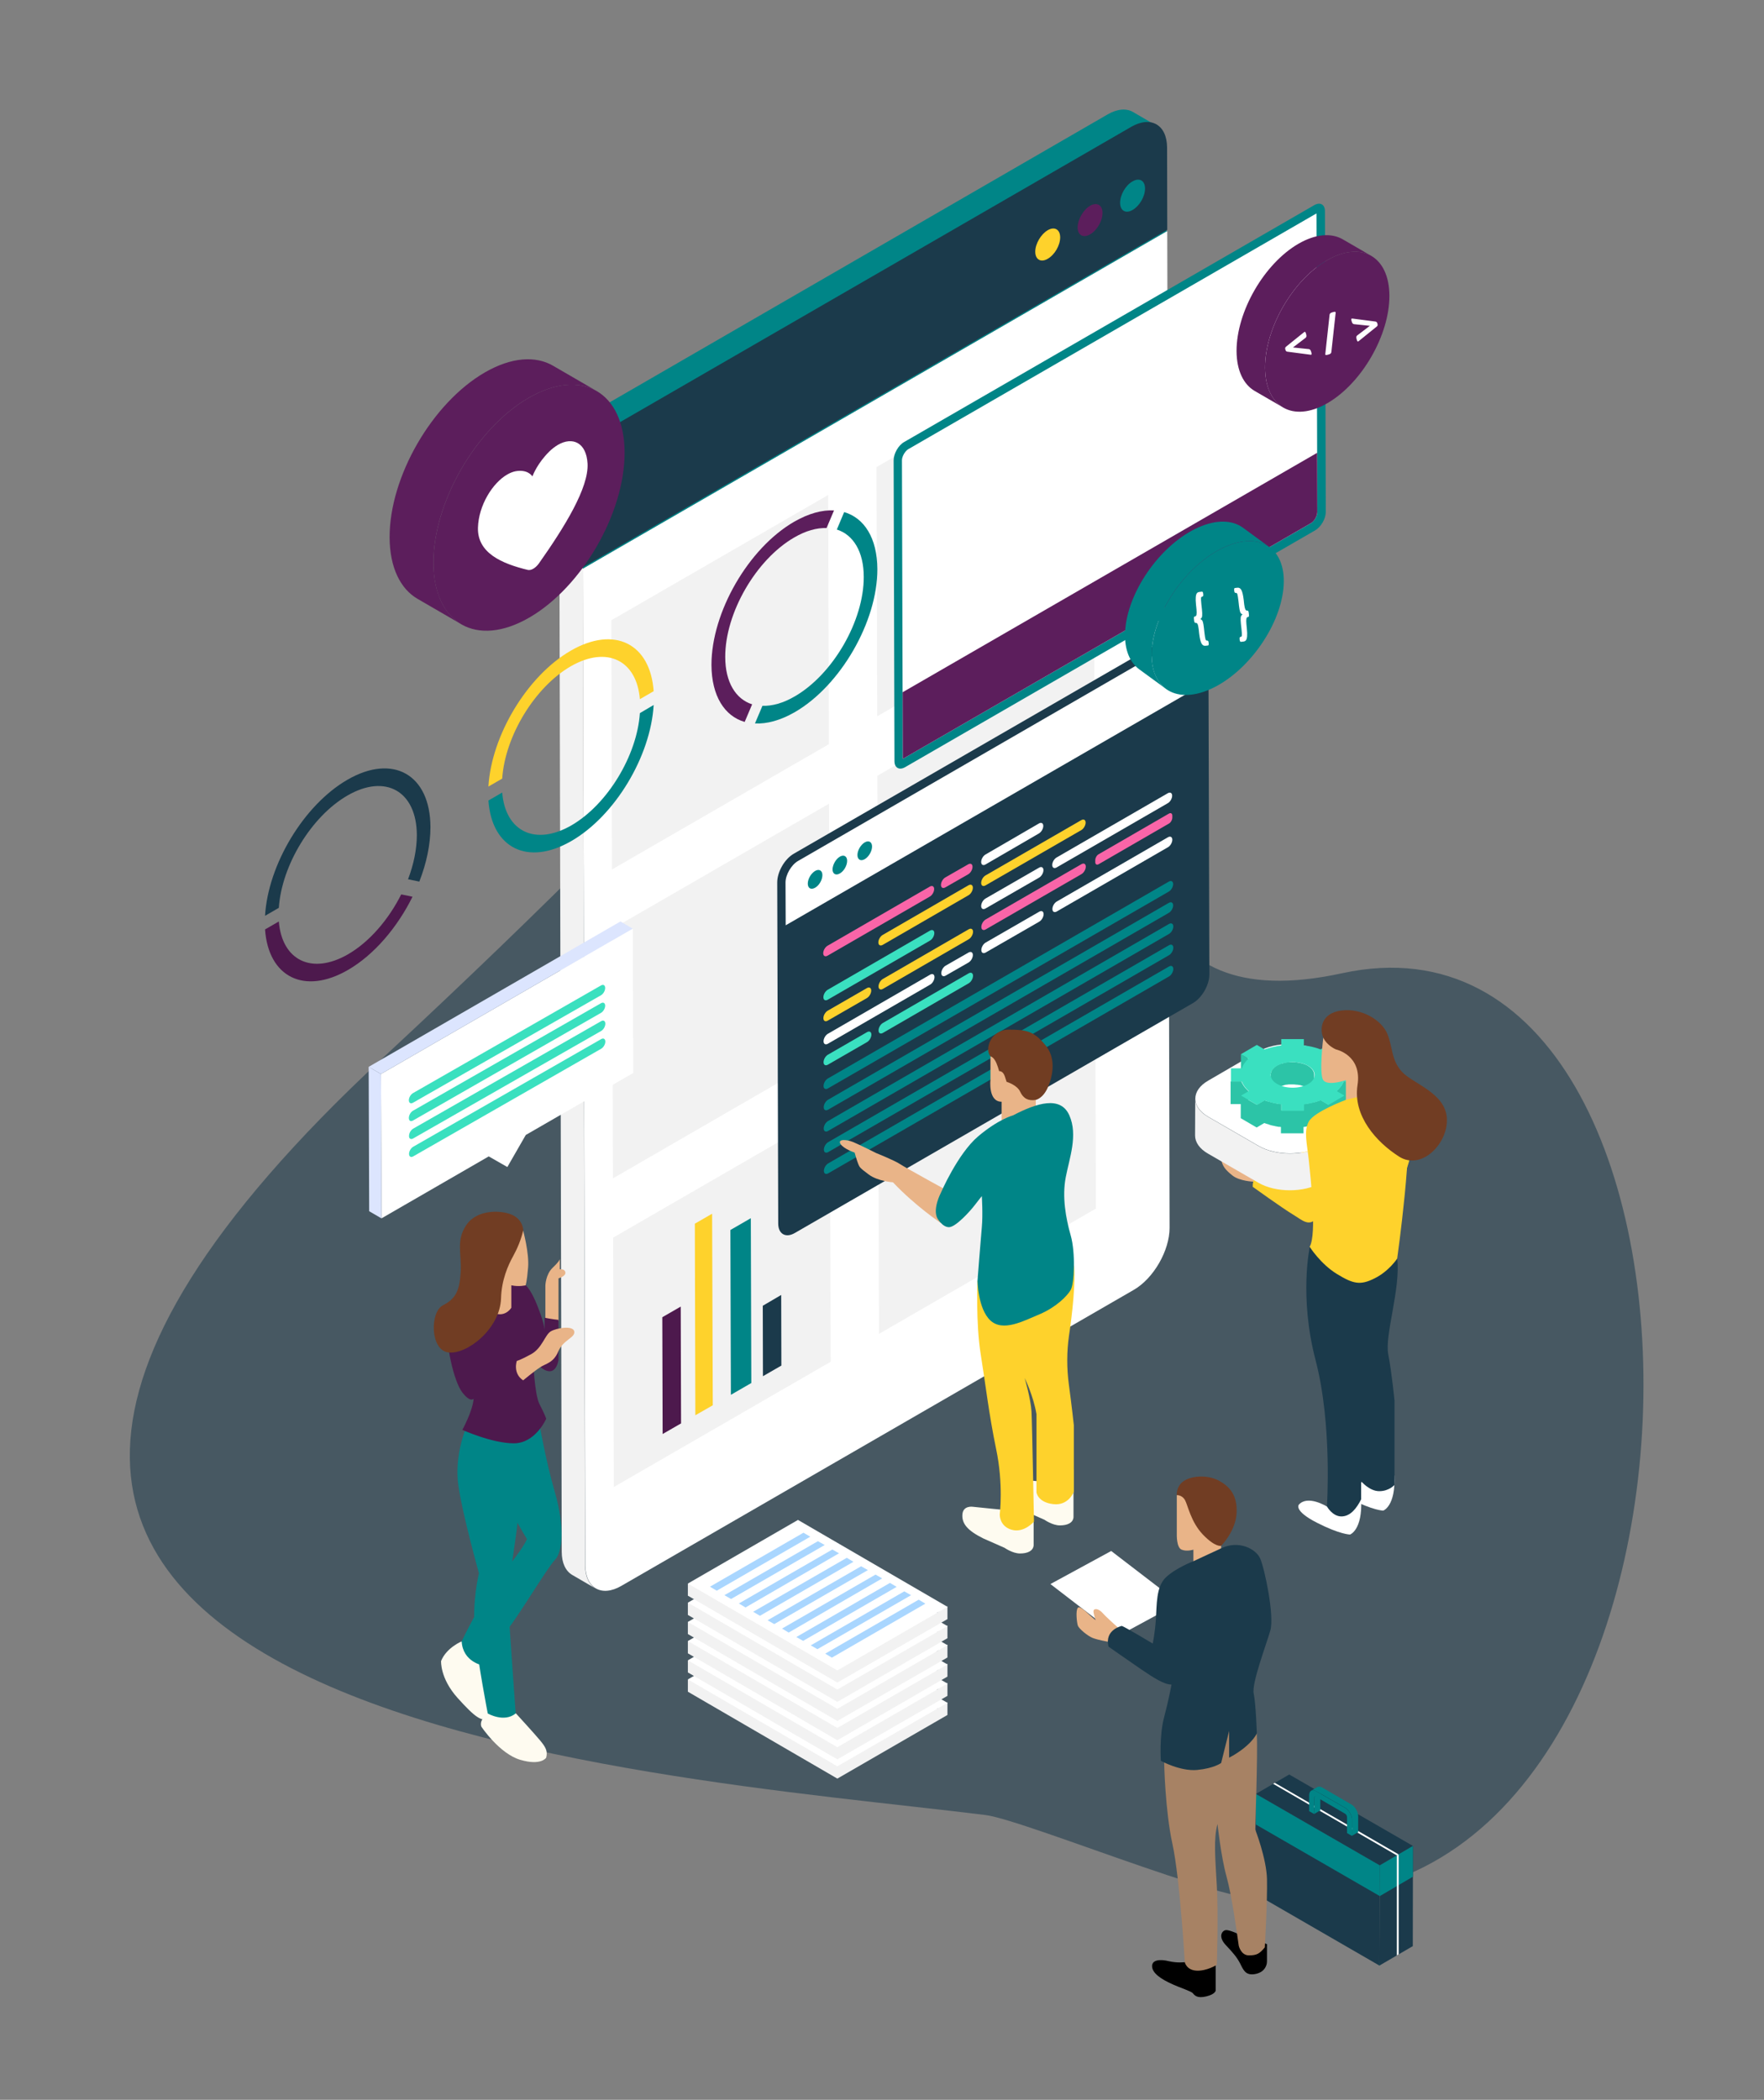 <?xml version="1.0" encoding="utf-8"?>
<svg id="master-artboard" viewBox="0 0 479.885 571.018" version="1.1" xmlns="http://www.w3.org/2000/svg" x="0px" y="0px" width="479.885px" height="571.018px" enable-background="new 0 0 1400 1400"><rect x="0" y="0" width="479.885" height="571.018" fill="#808080" stroke="none"/><defs><style id="ee-google-fonts">@import url(https://fonts.googleapis.com/css?family=Asap:400,400italic,700,700italic|BenchNine:300,400,700);</style></defs><rect id="ee-background" x="0" y="0" width="479.885" height="571.018" style="fill: white; fill-opacity: 0; pointer-events: none;"/>


<g transform="matrix(0.817, 0, 0, 0.817, -772.437, -193.868)"><g transform="matrix(2.201, -0.286, -0.286, -2.201, 1390.753, 1326.51)"><g id="g-1" transform="matrix(1, 0, 0, 1, 69.802, -65.328)">
	<g id="g-2" transform="matrix(1.34, 0, 0, 1.34, -407.234, -94.165)">
		<path class="st0" d="M 285.498 374.121 C 237.635 370.038 292.266 450.038 272.111 449.661 C 251.957 449.283 261.624 438.34 177.762 378.55 C 89.387 315.543 197.014 295.346 233.77 285.844 C 238.286 284.676 263.77 269.92 263.61 273.147 C 316.714 259.641 333.361 378.204 285.498 374.121 Z" style="fill: rgb(27, 58, 75); fill-opacity: 0.56;"/>
	</g>
</g></g><g transform="matrix(0.553, 0, 0, 0.553, 843.366, 200.809)"><g transform="matrix(1, 0, 0, 1, 0, 0)">
	<g>
		<g transform="matrix(1, 0, 0, 1, 410.434, -50.792)">
			<g transform="matrix(1, 0, 0, 1, -409.739, 48.924)"><path d="M 940.1 1147.6 L 939.9 1207.8 L 1014.5 1250.9 L 1014.7 1190.6 Z" fill="#031E6C" transform="matrix(1, 0, 0, 1, 0, -1.4210854715202004e-14)" style="fill: rgb(27, 58, 75);"/><g transform="matrix(1, 0, 0, 1, 0, -1.4210854715202004e-14)">
				<path d="M 940.1 1147.6 L 960.2 1135.9 L 1034.7 1178.9 L 1014.7 1190.6 Z" fill="#5880DB" style="fill: rgb(27, 58, 75);"/>
			</g><g transform="matrix(1, 0, 0, 1, 0, -1.4210854715202004e-14)">
				<path d="M 1014.7 1190.6 L 1034.7 1178.9 L 1034.6 1239.2 L 1014.5 1250.9 Z" fill="#041D5B" style="fill: rgb(27, 58, 75);"/>
			</g><path d="M 951.5 1140.9 L 950.5 1141.5 L 1025 1184.6 L 1026.1 1184 Z" fill="#92D7FE" transform="matrix(1, 0, 0, 1, 0, -1.4210854715202004e-14)" style="fill: rgb(255, 255, 255);"/><path d="M 940.1 1147.6 L 940.1 1166 L 940.1 1166 L 1014.6 1209 L 1014.7 1190.6 Z" fill="#4367C7" transform="matrix(1, 0, 0, 1, 0, -1.4210854715202004e-14)" style="fill: rgb(0, 133, 135);"/><g transform="matrix(1, 0, 0, 1, 0, -1.4210854715202004e-14)">
				<path d="M 1014.7 1209.1 L 1034.7 1197.4 L 1034.7 1178.9 L 1014.7 1190.6 L 1014.6 1209.1 Z" fill="#355DB7" style="fill: rgb(0, 133, 135);"/>
				<path fill="#041D5B" d="M1014.5,1247.6l0,3.3l0.1,0L1014.5,1247.6C1014.5,1247.6,1014.5,1247.6,1014.5,1247.6z" style="fill: rgb(0, 133, 135);"/>
			</g><path d="M 1025 1244.8 L 1026.1 1244.1 L 1026.1 1184 L 1025 1184.6 Z" fill="#92D7FE" transform="matrix(1, 0, 0, 1, 0, -1.4210854715202004e-14)" style="fill: rgb(255, 255, 255);"/></g>
			
			
			
			
			
			
		</g>
		<g>
			<g>
				<path fill="#031E6C" d="M994.5,1154.1c2.3,1.3,4.2,4.6,4.2,7.3l0,9.6l-3-1.7l0-9.6c0-0.8-0.5-1.7-1.2-2.1l-17.4-10.1&#10;&#9;&#9;&#9;&#9;&#9;c-0.7-0.4-1.2-0.1-1.2,0.7l0,9.6l-3-1.7l0-9.6c0-2.7,1.9-3.8,4.2-2.4L994.5,1154.1z" style="fill: rgb(0, 133, 135);"/>
			</g>
			<path fill="#031E6C" d="M998.2,1152l-17.4-10.1c-1.2-0.7-2.2-0.7-3-0.3l-3.7,2.2c0.8-0.4,1.8-0.4,3,0.3l2.5,1.4l-3.3,1.9&#10;&#9;&#9;&#9;&#9;c-0.2,0.1-0.4,0.4-0.4,0.8l0,9.6l3.7-2.2l0-9.6c0-0.2,0-0.3,0.1-0.5l14.8,8.5c2.3,1.3,4.2,4.6,4.2,7.3l0,9.6l3.7-2.2l0-9.6&#10;&#9;&#9;&#9;&#9;C1002.5,1156.6,1000.6,1153.3,998.2,1152z" style="fill: rgb(0, 133, 135);"/>
		</g>
	</g>
	<g transform="matrix(1, 0, 0, 1, 14.746, -1.1368683772161603e-13)">
		<path fill="#F2F2F2" d="M522.2,1008.2l-1.5-649.5l-14.1-8.2l1.5,649.5c0,6.8,2.4,11.6,6.3,13.9l14.1,8.2&#10;&#9;&#9;&#9;C524.6,1019.8,522.2,1015,522.2,1008.2z"/>
		<g>
			<path fill="#FFFFFF" d="M520.7,358.7l0.1,49.5L872.7,205l1.4,600c0,13.7-9.6,30.4-21.5,37.3l-308.6,178.2&#10;&#9;&#9;&#9;&#9;c-11.9,6.9-21.6,1.4-21.7-12.4L520.7,358.7z"/>
		</g>
		<path fill="#77BDFB" d="M858.6,196.8l-337.8,195l-0.1-33.2c0-13.7,9.6-30.4,21.5-37.3l308.6-178.2c6-3.5,11.4-3.8,15.4-1.5&#10;&#9;&#9;&#9;l-14.1-8.2c-3.9-2.3-9.4-2-15.4,1.5L528.2,313.2c-11.9,6.9-21.6,23.6-21.5,37.3l0.1,49.5l14.1,8.2L872.7,205L858.6,196.8z" style="fill: rgb(0, 133, 135);"/>
		<g transform="matrix(1, 0, 0, 1, 0, -0.819)">
			<path fill="#4367C7" d="M 850.9 143.2 C 862.8 136.3 872.5 141.8 872.6 155.6 L 872.7 205.1 L 520.9 408.2 L 520.8 358.7 C 520.8 345 530.4 328.3 542.3 321.4 L 623.114 274.734 L 670.999 247.083 L 850.9 143.2 L 850.9 143.2 Z" style="fill: rgb(27, 58, 75);"/>
		</g>
		<g transform="matrix(1, 0, 0, 1, 18.023, -6.554)">
			<g>
				<path fill="#FED22C" d="M782.7,211.1c4.1-2.4,7.5-0.5,7.5,4.3c0,4.8-3.3,10.5-7.5,12.9c-4.1,2.4-7.5,0.5-7.5-4.3&#10;&#9;&#9;&#9;&#9;&#9;C775.2,219.3,778.6,213.5,782.7,211.1z"/>
			</g>
			<g>
				<path fill="#F965A8" d="M808.2,196.4c4.1-2.4,7.5-0.5,7.5,4.3c0,4.8-3.3,10.5-7.5,12.9c-4.1,2.4-7.5,0.5-7.5-4.3&#10;&#9;&#9;&#9;&#9;&#9;C800.8,204.6,804.1,198.8,808.2,196.4z" style="fill: rgb(92, 30, 92);"/>
			</g>
			<g>
				<path fill="#92D7FE" d="M833.8,181.7c4.1-2.4,7.5-0.5,7.5,4.3c0,4.8-3.3,10.5-7.5,12.9c-4.1,2.4-7.5,0.5-7.5-4.3&#10;&#9;&#9;&#9;&#9;&#9;C826.3,189.8,829.6,184,833.8,181.7z" style="fill: rgb(0, 133, 135);"/>
			</g>
		</g>
	<path d="M 838.211 189.966 L 836.172 196.082" style="fill: rgb(0, 133, 135); fill-opacity: 1; stroke: rgb(0, 0, 0); stroke-opacity: 1; stroke-width: 0; paint-order: fill;"/><path d="M 809.672 204.236 L 809.672 204.236" style="fill: rgb(0, 133, 135); fill-opacity: 1; stroke: rgb(0, 0, 0); stroke-opacity: 1; stroke-width: 0; paint-order: fill;"/></g>
	<g>
		<g>
			<path d="M 683.8 549.7 L 684.2 699.8 L 553.7 775.2 L 553.2 625.1 Z" fill="#F2F2F2"/>
		</g>
		<g>
			<path d="M 683.3 363.9 L 683.7 513.9 L 553.1 589.3 L 552.7 439.3 Z" fill="#F2F2F2"/>
		</g>
		<g>
			<path d="M 843 271.7 L 843.4 421.7 L 712.8 497.1 L 712.4 347.1 Z" fill="#F2F2F2"/>
		</g>
		<g>
			<path d="M 843.5 457.5 L 843.9 607.6 L 713.3 683 L 712.9 532.9 Z" fill="#F2F2F2"/>
		</g>
		<g>
			<path d="M 684.3 735.5 L 684.8 885.6 L 554.2 961 L 553.8 810.9 Z" fill="#F2F2F2"/>
		</g>
		<g>
			<path d="M 844 643.3 L 844.5 793.4 L 713.9 868.8 L 713.4 718.7 Z" fill="#F2F2F2"/>
		</g>
	</g>
	<g>
		<path fill="#031E6C" d="M902.2,441.5c5.5-3.2,10-0.6,10,5.7l0.6,205.3c0,6.3-4.4,14.1-10,17.3L663.2,808.1c-5.5,3.2-10,0.6-10-5.7&#10;&#9;&#9;&#9;l-0.6-205.3c0-6.3,4.4-14.1,10-17.3L902.2,441.5z" style="fill: rgb(27, 58, 75);"/>
		<path fill="#FFFFFF" d="M907.3,447.2c0-1.4-0.3-2-0.4-2.1c0,0,0,0-0.2,0c-0.2,0-0.9,0.1-2,0.7L665.1,584.2&#10;&#9;&#9;&#9;c-4,2.3-7.5,8.3-7.5,12.9l0.1,25.8l249.7-144.1L907.3,447.2z"/>
		<g>
			<path fill="#FFFFFF" d="M887.9,569.9c1.4-0.8,2.6-0.2,2.6,1.5c0,1.7-1.2,3.7-2.6,4.5l-67,38.7c-1.4,0.8-2.6,0.2-2.6-1.5&#10;&#9;&#9;&#9;&#9;c0-1.7,1.2-3.7,2.6-4.5L887.9,569.9z"/>
		</g>
		<g>
			<path fill="#FFFFFF" d="M887.8,543.4c1.4-0.8,2.6-0.2,2.6,1.5s-1.2,3.7-2.6,4.5l-67,38.7c-1.4,0.8-2.6,0.2-2.6-1.5&#10;&#9;&#9;&#9;&#9;s1.2-3.7,2.6-4.5L887.8,543.4z"/>
		</g>
		<g>
			<path fill="#FFFFFF" d="M810.4,614.7c1.4-0.8,2.6-0.2,2.6,1.5c0,1.7-1.2,3.7-2.6,4.5l-32.3,18.6c-1.4,0.8-2.6,0.2-2.6-1.5&#10;&#9;&#9;&#9;&#9;c0-1.7,1.2-3.7,2.6-4.5L810.4,614.7z"/>
		</g>
		<g>
			<path fill="#F965A8" d="M835.8,586.1c1.4-0.8,2.6-0.2,2.6,1.5s-1.2,3.7-2.6,4.5l-57.7,33.3c-1.4,0.8-2.6,0.2-2.6-1.5&#10;&#9;&#9;&#9;&#9;s1.2-3.7,2.6-4.5L835.8,586.1z"/>
		</g>
		<g>
			<path fill="#FFFFFF" d="M767.8,639.3c1.4-0.8,2.6-0.2,2.6,1.5c0,1.7-1.2,3.7-2.6,4.5l-13.8,7.9c-1.4,0.8-2.6,0.2-2.6-1.5&#10;&#9;&#9;&#9;&#9;c0-1.7,1.2-3.7,2.6-4.5L767.8,639.3z"/>
		</g>
		<g>
			<path fill="#92D7FE" d="M888.5,647.7c1.4-0.8,2.6-0.2,2.6,1.5c0,1.7-1.2,3.7-2.6,4.5L683.3,772.2c-1.4,0.8-2.6,0.2-2.6-1.5&#10;&#9;&#9;&#9;&#9;c0-1.7,1.2-3.7,2.6-4.5L888.5,647.7z" style="fill: rgb(0, 133, 135);"/>
		</g>
		<g>
			<path fill="#FED22C" d="M835.7,559.6c1.4-0.8,2.6-0.2,2.6,1.5c0,1.7-1.2,3.7-2.6,4.5L778,598.9c-1.4,0.8-2.6,0.2-2.6-1.5&#10;&#9;&#9;&#9;&#9;c0-1.7,1.2-3.7,2.6-4.5L835.7,559.6z"/>
		</g>
		
		
		<g>
			<path fill="#3AE0C0" d="M767.9,651.8c1.4-0.8,2.6-0.2,2.6,1.5c0,1.7-1.2,3.7-2.6,4.5l-51.7,29.9c-1.4,0.8-2.6,0.2-2.6-1.5&#10;&#9;&#9;&#9;&#9;c0-1.7,1.2-3.7,2.6-4.5L767.9,651.8z"/>
		</g>
		
		
		<g>
			<path fill="#FED22C" d="M767.9,625.3c1.4-0.8,2.6-0.2,2.6,1.5c0,1.7-1.2,3.7-2.6,4.5l-51.7,29.9c-1.4,0.8-2.6,0.2-2.6-1.5&#10;&#9;&#9;&#9;&#9;s1.2-3.7,2.6-4.5L767.9,625.3z"/>
		</g>
		<g>
			<path fill="#3AE0C0" d="M706.7,687.2c1.4-0.8,2.6-0.2,2.6,1.5c0,1.7-1.2,3.7-2.6,4.5l-23.6,13.6c-1.4,0.8-2.6,0.2-2.6-1.5&#10;&#9;&#9;&#9;&#9;c0-1.7,1.2-3.7,2.6-4.5L706.7,687.2z"/>
		</g>
		<g>
			<path fill="#FFFFFF" d="M744.7,652.6c1.4-0.8,2.6-0.2,2.6,1.5c0,1.7-1.2,3.7-2.6,4.5l-61.6,35.6c-1.4,0.8-2.6,0.2-2.6-1.5&#10;&#9;&#9;&#9;&#9;c0-1.7,1.2-3.7,2.6-4.5L744.7,652.6z"/>
		</g>
		<g>
			<path fill="#FED22C" d="M767.8,598.8c1.4-0.8,2.6-0.2,2.6,1.5c0,1.7-1.2,3.7-2.6,4.5l-51.7,29.9c-1.4,0.8-2.6,0.2-2.6-1.5&#10;&#9;&#9;&#9;&#9;c0-1.7,1.2-3.7,2.6-4.5L767.8,598.8z"/>
		</g>
		<g>
			<path fill="#FED22C" d="M706.6,660.7c1.4-0.8,2.6-0.2,2.6,1.5c0,1.7-1.2,3.7-2.6,4.5L683,680.3c-1.4,0.8-2.6,0.2-2.6-1.5&#10;&#9;&#9;&#9;&#9;s1.2-3.7,2.6-4.5L706.6,660.7z"/>
		</g>
		<g>
			<path fill="#3AE0C0" d="M744.6,626.1c1.4-0.8,2.6-0.2,2.6,1.5c0,1.7-1.2,3.7-2.6,4.5L683,667.7c-1.4,0.8-2.6,0.2-2.6-1.5&#10;&#9;&#9;&#9;&#9;c0-1.7,1.2-3.7,2.6-4.5L744.6,626.1z"/>
		</g>
		<g>
			<path fill="#F965A8" d="M744.5,599.6c1.4-0.8,2.6-0.2,2.6,1.5c0,1.7-1.2,3.7-2.6,4.5l-61.6,35.6c-1.4,0.8-2.6,0.2-2.6-1.5&#10;&#9;&#9;&#9;&#9;c0-1.7,1.2-3.7,2.6-4.5L744.5,599.6z"/>
		</g>
		<g>
			<path fill="#FFFFFF" d="M810.3,588.2c1.4-0.8,2.6-0.2,2.6,1.5c0,1.7-1.2,3.7-2.6,4.5l-32.3,18.6c-1.4,0.8-2.6,0.2-2.6-1.5&#10;&#9;&#9;&#9;&#9;c0-1.7,1.2-3.7,2.6-4.5L810.3,588.2z"/>
		</g>
		<g>
			<path fill="#FFFFFF" d="M810.2,561.6c1.4-0.8,2.6-0.2,2.6,1.5c0,1.7-1.2,3.7-2.6,4.5L778,586.3c-1.4,0.8-2.6,0.2-2.6-1.5&#10;&#9;&#9;&#9;&#9;c0-1.7,1.2-3.7,2.6-4.5L810.2,561.6z"/>
		</g>
		<g>
			<path fill="#F965A8" d="M888.4,555.7c1.2-0.7,2.1-0.1,2.1,1.2l0,1.2c0,1.3-0.9,3-2.1,3.6l-42.2,24.4c-1.2,0.7-2.1,0.1-2.1-1.2&#10;&#9;&#9;&#9;&#9;l0-1.2c0-1.3,0.9-3,2.1-3.6L888.4,555.7z"/>
		</g>
		<g>
			<path fill="#F965A8" d="M767.6,586.2c1.4-0.8,2.6-0.2,2.6,1.5c0,1.7-1.2,3.7-2.6,4.5l-13.8,7.9c-1.4,0.8-2.6,0.2-2.6-1.5&#10;&#9;&#9;&#9;&#9;c0-1.7,1.2-3.7,2.6-4.5L767.6,586.2z"/>
		</g>
	<g>
			<path fill="#92D7FE" d="M888.4,596.6c1.4-0.8,2.6-0.2,2.6,1.5s-1.2,3.7-2.6,4.5L683.1,721.1c-1.4,0.8-2.6,0.2-2.6-1.5&#10;&#9;&#9;&#9;&#9;s1.2-3.7,2.6-4.5L888.4,596.6z" style="fill: rgb(0, 133, 135);"/>
		</g><g>
			<path fill="#92D7FE" d="M888.4,609.4c1.4-0.8,2.6-0.2,2.6,1.5c0,1.7-1.2,3.7-2.6,4.5L683.2,733.9c-1.4,0.8-2.6,0.2-2.6-1.5&#10;&#9;&#9;&#9;&#9;c0-1.7,1.2-3.7,2.6-4.5L888.4,609.4z" style="fill: rgb(0, 133, 135);"/>
		</g><g>
			<path fill="#92D7FE" d="M888.5,622.1c1.4-0.8,2.6-0.2,2.6,1.5c0,1.7-1.2,3.7-2.6,4.5L683.2,746.7c-1.4,0.8-2.6,0.2-2.6-1.5&#10;&#9;&#9;&#9;&#9;c0-1.7,1.2-3.7,2.6-4.5L888.5,622.1z" style="fill: rgb(0, 133, 135);"/>
		</g><g>
			<path fill="#92D7FE" d="M888.5,634.9c1.4-0.8,2.6-0.2,2.6,1.5c0,1.7-1.2,3.7-2.6,4.5L683.3,759.4c-1.4,0.8-2.6,0.2-2.6-1.5&#10;&#9;&#9;&#9;&#9;c0-1.7,1.2-3.7,2.6-4.5L888.5,634.9z" style="fill: rgb(0, 133, 135);"/>
		</g></g>
	<g>
		<path fill="#E9B488" d="M751.1,802.1c0,0-15.3-10.2-28.8-24.5c0,0-9.1-0.6-14.6-4.7c-5.5-4.1-5.5-4.4-6.3-6.3&#10;&#9;&#9;&#9;c-0.8-1.9-2.2-6.9-2.2-6.9s-6.6-2.2-8.5-5.2c-1.9-3,3.6-2.8,7.7-1.1c4.1,1.7,13.8,6.6,13.8,6.6s11,4.4,14.3,6.6&#10;&#9;&#9;&#9;s31.4,17.6,31.4,17.6L751.1,802.1z"/>
		<path fill="#FEFBF0" d="M789.6,974.8c0,0-12-1.1-19.1-1.9c0,0-6-1-6.4,4.6c-0.4,5.5,3,9.7,12.7,14.5l12.7,5.6c0,0,4.8,3.4,9.3,3.4&#10;&#9;&#9;&#9;c4.5,0,7.9-1.5,8.2-4.9v-28.8L789.6,974.8z"/>
		<path fill="#FEFBF0" d="M813.6,957.9c0,0-12-1.1-19.1-1.9c0,0-6-1-6.4,4.6c-0.4,5.5,3,9.7,12.7,14.5l12.7,5.6c0,0,4.8,3.4,9.3,3.4&#10;&#9;&#9;&#9;c4.5,0,7.9-1.5,8.2-4.9v-28.8L813.6,957.9z"/>
		<path fill="#FED22C" d="M776.9,837.5l-3.7-0.7c0,0-1.1,25.4,1.9,44.1s4.9,35.9,9.3,57.2c4.5,21.3,2.2,39.3,2.2,39.3&#10;&#9;&#9;&#9;s-0.4,7.1,7.1,9.3c7.5,2.2,13.5-4.9,13.5-4.9s-1.1-58.7-1.5-66.2s-4.1-20.2-4.1-20.2s5.2,10.5,7.1,21.7v47.1c0,0,0.7,6,10.1,7.1&#10;&#9;&#9;&#9;c9.3,1.1,12.4-7.5,12.4-7.5v-40c0,0-1.4-12.8-3-24.5c-1.3-9.8-1.3-19.7,0.1-29.5c2-13.3,4.1-32.3,2.9-43.2&#10;&#9;&#9;&#9;C829.2,826.3,776.9,837.5,776.9,837.5z"/>
		<path fill="#E9B488" d="M781,701.8V716c0,0-1.5,13.1,6.7,13.1v11.2h20.6V728l-17.6-29.2l-9.8-2.6L781,701.8z"/>
		<path fill="#713D22" d="M781,701.8c0,0,1.1,0,2.6,2.2c1.5,2.2,2.6,6.7,2.6,6.7s2.2-0.4,3.4,3c1.1,3.4,1.1,3.4,1.1,3.4&#10;&#9;&#9;&#9;s6.4,1.9,8.2,6c1.9,4.1,4.9,5.6,9.3,4.9c0,0,4.5-0.7,7.5-7.9c3-7.1,4.9-17.6-1.9-25.4c-6.7-7.9-10.8-9-21.7-9&#10;&#9;&#9;&#9;C781.3,685.7,777.2,697.4,781,701.8z"/>
		<path fill="#3AE0C0" d="M794.6,737.3c0,0-8.7,2.2-21.1,12.7c-12.3,10.5-22.4,34-22.4,34s-4.9,9.3-2.2,15c0,0,3,5.6,7.1,5.6&#10;&#9;&#9;&#9;c4.1,0,12.8-9.7,15.4-13.1c2.6-3.4,4.4-5.6,4.4-5.6s0.7,11.2,0,18.7s-2.6,32.2-2.6,32.2s0.2,16.8,7.7,23.9&#10;&#9;&#9;&#9;c7.6,7.1,19.9,0.4,29.7-3.7c9.7-4.1,16.5-10.8,18.7-14.6c2.2-3.7,3-22.4,0-32.9c-3-10.5-5.2-23.2-3-34.8&#10;&#9;&#9;&#9;c2.2-11.6,7.5-25.4,2.2-37.4S808.8,729.9,794.6,737.3z" style="fill: rgb(0, 133, 135);"/>
	</g>
	<g>
		<g>
			<path fill="#031E6C" d="M675.4,590.2c2.4-1.4,4.4-0.3,4.4,2.5s-1.9,6.2-4.4,7.6s-4.4,0.3-4.4-2.5S673,591.6,675.4,590.2z" style="fill: rgb(0, 133, 135);"/>
		</g>
		<g>
			<path fill="#031E6C" d="M690.3,581.6c2.4-1.4,4.4-0.3,4.4,2.5c0,2.8-1.9,6.2-4.4,7.6c-2.4,1.4-4.4,0.3-4.4-2.5&#10;&#9;&#9;&#9;&#9;C686,586.4,687.9,583,690.3,581.6z" style="fill: rgb(0, 133, 135);"/>
		</g>
		<g>
			<path fill="#031E6C" d="M705.3,573c2.4-1.4,4.4-0.3,4.4,2.5c0,2.8-2,6.2-4.4,7.6s-4.4,0.3-4.4-2.5S702.9,574.4,705.3,573z" style="fill: rgb(0, 133, 135);"/>
		</g>
	</g>
	<g>
		<g>
			<path fill="#3AE0C0" d="M578.2,490.3c-1.8,30.8-23.2,66.7-49.6,81.9c-26.3,15.2-47.9,4.2-49.9-24.4l8.3-4.8&#10;&#9;&#9;&#9;&#9;c1.9,23.4,19.8,32.3,41.6,19.8c21.8-12.6,39.6-42.1,41.3-67.6L578.2,490.3z" style="fill: rgb(0, 133, 135);"/>
		</g>
		<g>
			<path fill="#FED22C" d="M528.3,457.6c26.3-15.2,47.9-4.2,49.9,24.4l-8.3,4.8c-1.9-23.4-19.8-32.3-41.6-19.8&#10;&#9;&#9;&#9;&#9;c-21.8,12.6-39.6,42.1-41.3,67.6l-8.3,4.8C480.5,508.7,502,472.8,528.3,457.6z"/>
		</g>
		<g>
			<path fill="#F965A8" d="M662.8,380c8.7-5,16.9-7.2,24-6.8l-4.5,10.6c-5.8-0.2-12.5,1.6-19.5,5.7c-23,13.3-41.6,45.5-41.5,71.9&#10;&#9;&#9;&#9;&#9;c0,15.3,6.4,25.4,16.2,28.5l-4.5,10.6c-12.1-3.5-19.9-15.6-20-34.3C613,434.4,635.3,395.9,662.8,380z" style="fill: rgb(92, 30, 92);"/>
		</g>
		<g>
			<path fill="#4367C7" d="M692.9,374.2c12.1,3.5,19.9,15.6,20,34.3c0.1,31.6-22.2,70.2-49.7,86.1c-8.7,5-16.9,7.2-24,6.8l4.5-10.6&#10;&#9;&#9;&#9;&#9;c5.8,0.2,12.5-1.6,19.5-5.7c23-13.3,41.6-45.5,41.5-71.9c0-15.3-6.4-25.4-16.2-28.5L692.9,374.2z" style="fill: rgb(0, 133, 135);"/>
		</g>
		<g>
			<path fill="#F965A8" d="M352.5,620.6c1.9,23.4,19.8,32.3,41.6,19.8c13-7.5,24.5-21,32.1-36.1l6.8,1.4&#10;&#9;&#9;&#9;&#9;c-9.1,18.4-23.1,35-38.9,44.1c-26.3,15.2-47.9,4.2-49.9-24.4L352.5,620.6z" style="fill: rgb(77, 25, 77);"/>
		</g>
		<g>
			<path fill="#4367C7" d="M393.8,535.3c27.5-15.9,49.9-3.1,50,28.5c0,10.5-2.4,21.8-6.7,32.8l-6.8-1.4c3.4-8.9,5.3-18.1,5.3-26.6&#10;&#9;&#9;&#9;&#9;c-0.1-26.4-18.8-37.1-41.8-23.8c-21.8,12.6-39.6,42.1-41.3,67.6l-8.3,4.8C346,586.4,367.5,550.5,393.8,535.3z" style="fill: rgb(27, 58, 75);"/>
		</g>
	</g>
	<g>
		<path fill="#E9B488" d="M523.1,830l-1.4-0.1v-6.1c0,0,0,1.1-4.3,5.2s-4.4,10.8-4.4,10.8v22.9l7.9-1.6v-25.7c0,0,3.4-0.9,4.1-2.8&#10;&#9;&#9;&#9;c0,0,0,0,0-0.1C525.3,831.4,524.4,830.1,523.1,830z"/>
		<path fill="#FEFBF0" d="M462.6,1053.9c0,0-9.1,3.7-12.4,11.8c0,0-0.7,10.4,9.9,22.2s15,14.9,18.9,12c3.8-3-1.8-24.4-1.8-24.4&#10;&#9;&#9;&#9;l-3-10.8L462.6,1053.9z"/>
		<path fill="#FEFBF0" d="M492.7,1096l2.6,1.3c0,0,11.1,12.1,14.5,16.2s4.7,6.4,3.7,10.4c0,0-3,5-15.6,1.3&#10;&#9;&#9;&#9;c-12.6-3.7-23.4-19.9-23.4-19.9s-2-3.7,4-8.1L492.7,1096z"/>
		<path fill="#031E6C" d="M509,920.7c0,0,4,23.9,9.8,43.7c5.7,19.9,4.7,35.7,0,40.4c-4.7,4.7-23.6,36.7-29.6,43.1&#10;&#9;&#9;&#9;s-13.8,20.5-13.8,20.5s-12.1-2-12.8-14.5c0,0,11.8-25.4,24.7-41c13-15.6,14.6-20.6,14.6-20.6s-17.3-27.7-19.9-43.7&#10;&#9;&#9;&#9;c-2.6-16,5.2-24.2,5.2-24.2L509,920.7z" style="fill: rgb(0, 133, 135);"/>
		<path fill="#031E6C" d="M464.5,927.4c0,0-6.3,15.5-3.9,32.6c2.4,17.2,12.4,52.9,12.4,52.9s-4.3,17.2-2.4,35.9&#10;&#9;&#9;&#9;c1.9,18.7,7.7,48.5,7.7,48.5s9.8,5.7,16.8,0c0,0-4.7-66-5-73.7c-0.3-7.7,2.5-15.1,2.5-15.1s6.3-39.7,4.9-45.8&#10;&#9;&#9;&#9;c-1.3-6.1-8.4-42.1-8.4-42.1L464.5,927.4z" style="fill: rgb(0, 133, 135);"/>
		<path fill="#F965A8" d="M490.2,837.7c0,0,7.5-1.4,11,1.9c3.5,3.4,6.5,10.6,8.9,17.4c2.4,6.8,2.4,9.5,2.4,9.5v-7.4c0,0,5,1,8.4,1.3&#10;&#9;&#9;&#9;v24.2c0,0-1,7.1-5.7,6.7c-4.7-0.3-9.6-7.4-9.6-7.4s0.8,21.5,3.9,27.3c3,5.7,4,8.7,4,8.7s-6.4,14.8-19.5,14.8s-31-8.1-31-8.1&#10;&#9;&#9;&#9;s6.3-11.4,6.8-18.8c0,0-1.8,2.7-6.8-3.7c-5-6.4-10.6-29.7-8.7-42.7c0,0,1.3-7.6,17.5-16.5C471.7,845,490.1,846.8,490.2,837.7z" style="fill: rgb(77, 25, 77);"/>
		<path fill="#E9B488" d="M499.6,896.8c0,0,7-5.8,10.3-7.9c3.2-2.2,8-2.5,10.9-9.6c3-7,10.2-8.1,9.6-11.9c-0.5-3.8-10.8-2.2-14.3,0&#10;&#9;&#9;&#9;c-3.4,2.2-5.1,10-11.6,13.6c-6.5,3.6-8.7,4.1-8.7,4.1S493.2,892.5,499.6,896.8z"/>
		<path fill="#E9B488" d="M499.6,806.6c0,0,3.7,13.5,3,22.2c-0.7,8.7-1.5,10.8-1.5,10.8s-3.9,1-8.6,0v13.5c0,0-3,5-8.7,3.7&#10;&#9;&#9;&#9;c-5.7-1.3-12.1-11.8-12.1-11.8s5.7-4.5,5-13.2c0,0-5.4,1.1-6.7-6c-1.3-7.1,3.4-7.7,7.4-2.7C477.4,823.1,495.6,817.1,499.6,806.6z"/>
		<path fill="#713D23" d="M499.6,806.8l0.1-0.2c0,0,0-6.4-6.7-9.4s-21.2-3.4-27.6,6.1c-6.4,9.4-2.7,17.4-3.4,28.5s-3,15.9-10.8,19.9&#10;&#9;&#9;&#9;c-7.7,4-7.7,26.9,3.4,28.3s31.1-14.1,31.7-32.6c0.3-11,4.2-19.8,7.2-25.2C496.2,817.3,498.3,812.2,499.6,806.8z"/>
	</g>
	<g transform="matrix(1, 0, 0, 1, -21.3, 27.035)"><path fill="#4367C7" d="M997.3,162.4c3.5-2,6.4-0.4,6.4,3.6l0.5,181.1c0,4-2.8,8.9-6.3,11L750.9,500.7c-3.5,2-6.4,0.4-6.4-3.6&#10;&#9;&#9;L744,316c0-4,2.8-9,6.3-11L997.3,162.4z" style="fill: rgb(0, 133, 135);" transform="matrix(1, 0, 0, 1, 0, 0)"/><path fill="#FFFFFF" d="M749,315.9c0-2.2,1.9-5.5,3.8-6.6l245.8-141.9l0.5,179.8c0,2.3-1.9,5.5-3.8,6.6L749.5,495.7L749,315.9z" transform="matrix(1, 0, 0, 1, 0, 0)"/><path fill="#F965A8" d="M749.4,455.6l0.1,40.1l245.8-141.9c2-1.1,3.8-4.4,3.8-6.6l-0.1-35.7L749.4,455.6z" style="fill: rgb(92, 30, 92);" transform="matrix(1, 0, 0, 1, 0, 0)"/></g>
	
	
	
	
	
	
	<g>
		<path fill="#E9B488" d="M987.7,759c0,0-8.2-0.3-12.5-3.7c-4.2-3.4-6.1-5.5-6.9-10.2c-0.8-4.7,1.4-7.4,3.1-7.8&#10;&#9;&#9;&#9;c1.7-0.4,6,6.9,7.7,7.3c1.7,0.4-1.3-3.6,0.9-5.1s7.8,7.9,16.6,13.7C1005.4,759,987.7,759,987.7,759z"/>
		<path fill="#E9B488" d="M939.2,777.2c0,0-8.2-0.3-12.5-3.7c-4.2-3.4-6.1-5.5-6.9-10.2c-0.8-4.7,1.4-7.4,3.1-7.8&#10;&#9;&#9;&#9;c1.7-0.4,6,6.9,7.7,7.3c1.7,0.4-1.3-3.6,0.9-5.1s7.8,7.9,16.6,13.7C957,777.2,939.2,777.2,939.2,777.2z"/>
		<path fill="#FED22C" d="M972.7,741c0,0-3.3,8.4-5.2,22.9s-1.9,14.5-1.9,14.5l-16.7-9.7c0,0-10.3,2.5-10,11.6&#10;&#9;&#9;&#9;c0,0,18.1,13,24.1,16.6c6,3.6,9.7,7.8,14.8,2c5.1-5.8,9.3-25.1,9.2-27.5C986.9,769,972.7,741,972.7,741z"/>
		<g enable-background="new    ">
			<g>
				<path fill="#FFFFFF" d="M1010.2,716.4c10.4,6,10.5,15.8,0.1,21.8l-30.1,17.5c-10.4,6-27.3,6-37.7,0l-30.3-17.5&#10;&#9;&#9;&#9;&#9;&#9;c-10.4-6-10.5-15.8-0.1-21.8l30.1-17.5c10.4-6,27.3-6,37.7,0L1010.2,716.4z"/>
			</g>
			<path fill="#F2F2F2" d="M1010.3,738.3l-30.1,17.5c-10.4,6-27.3,6-37.7,0l-30.3-17.5c-5.3-3-7.9-7-7.9-11l-0.1,22.1&#10;&#9;&#9;&#9;&#9;c0,4,2.6,8,7.9,11l30.3,17.5c10.4,6,27.3,6,37.7,0l30.1-17.5c5.2-3,7.7-6.9,7.7-10.8l0.1-22.1&#10;&#9;&#9;&#9;&#9;C1018.1,731.3,1015.5,735.3,1010.3,738.3z"/>
		</g>
		<path fill="#FFFFFF" d="M988.4,971.6l-4.9,1.1c0,0-11.4-7.1-16.8-1.1c0,0-3.4,3.6,10.9,10.9c13.9,7.1,19.9,7.1,19.9,7.1&#10;&#9;&#9;&#9;s7.6-2.6,6.7-21.2h-11.4L988.4,971.6z"/>
		<g>
			<g>
				<path d="M 994 700.5 L 989.4 703.2 L 989.3 716.8 L 993.9 714.1 Z" fill="#2CC4A7"/>
				<path d="M 936.4 703.2 L 931.8 700.5 L 931.8 714.1 L 936.4 716.8 Z" fill="#2CC4A7"/>
				<path fill="#2CC4A7" d="M949.7,726.1c0-0.1,0-0.1,0-0.2c0-0.1,0-0.1,0-0.2c0-0.1,0-0.1,0-0.2c0-0.1,0-0.1,0-0.2&#10;&#9;&#9;&#9;&#9;&#9;c0-0.1,0-0.1,0.1-0.2c0-0.1,0-0.1,0.1-0.2c0-0.1,0-0.1,0.1-0.2c0-0.1,0.1-0.1,0.1-0.2c0-0.1,0.1-0.1,0.1-0.2&#10;&#9;&#9;&#9;&#9;&#9;c0-0.1,0.1-0.1,0.1-0.2c0-0.1,0.1-0.1,0.1-0.2c0-0.1,0.1-0.2,0.1-0.2c0,0,0.1-0.1,0.1-0.1c0.1-0.1,0.1-0.2,0.2-0.3&#10;&#9;&#9;&#9;&#9;&#9;c0,0,0.1-0.1,0.1-0.1c0.1-0.1,0.2-0.3,0.3-0.4c0,0,0.1-0.1,0.1-0.1c0.1-0.1,0.2-0.2,0.3-0.3c0,0,0.1-0.1,0.1-0.1&#10;&#9;&#9;&#9;&#9;&#9;c0.1-0.1,0.1-0.1,0.2-0.2c0.1-0.1,0.1-0.1,0.2-0.2c0.1-0.1,0.1-0.1,0.2-0.2c0.1,0,0.1-0.1,0.2-0.1c0.1-0.1,0.1-0.1,0.2-0.2&#10;&#9;&#9;&#9;&#9;&#9;c0.1,0,0.1-0.1,0.2-0.1c0.1-0.1,0.2-0.1,0.2-0.2c0.1-0.1,0.2-0.1,0.3-0.2c0.2-0.1,0.4-0.2,0.6-0.3c0.1,0,0.1-0.1,0.2-0.1&#10;&#9;&#9;&#9;&#9;&#9;c0.2-0.1,0.3-0.2,0.5-0.2c0.1,0,0.1-0.1,0.2-0.1c0.2-0.1,0.4-0.2,0.7-0.3c0,0,0.1,0,0.1,0c0.2-0.1,0.4-0.1,0.6-0.2&#10;&#9;&#9;&#9;&#9;&#9;c0.1,0,0.2-0.1,0.2-0.1c0.1,0,0.2-0.1,0.3-0.1c0.1,0,0.2-0.1,0.3-0.1c0.1,0,0.2-0.1,0.3-0.1c0.1,0,0.2,0,0.3-0.1&#10;&#9;&#9;&#9;&#9;&#9;c0.1,0,0.2-0.1,0.3-0.1c0.1,0,0.2,0,0.3-0.1c0.1,0,0.2,0,0.3-0.1c0.1,0,0.2,0,0.3,0c0.2,0,0.5-0.1,0.8-0.1c0,0,0.1,0,0.1,0&#10;&#9;&#9;&#9;&#9;&#9;c0.2,0,0.4-0.1,0.7-0.1c0.1,0,0.2,0,0.3,0c0.1,0,0.3,0,0.4,0c0.1,0,0.2,0,0.3,0c0.1,0,0.3,0,0.4,0c0.1,0,0.2,0,0.2,0&#10;&#9;&#9;&#9;&#9;&#9;c0.1,0,0.3,0,0.4,0c0.1,0,0.2,0,0.3,0c0.1,0,0.3,0,0.4,0c0.1,0,0.2,0,0.2,0c0.4,0,0.8,0,1.3,0.1c0,0,0,0,0,0&#10;&#9;&#9;&#9;&#9;&#9;c0.4,0,0.9,0.1,1.3,0.1c0,0,0.1,0,0.1,0c0.2,0,0.4,0.1,0.5,0.1c0.1,0,0.1,0,0.2,0c0.1,0,0.3,0.1,0.4,0.1c0.1,0,0.1,0,0.2,0&#10;&#9;&#9;&#9;&#9;&#9;c0.1,0,0.3,0.1,0.4,0.1c0.1,0,0.2,0,0.2,0.1c0.1,0,0.3,0.1,0.4,0.1c0.1,0,0.2,0,0.2,0.1c0.2,0.1,0.4,0.1,0.6,0.2&#10;&#9;&#9;&#9;&#9;&#9;c0,0,0.1,0,0.1,0c0.2,0.1,0.5,0.2,0.7,0.3c0,0,0.1,0,0.1,0.1c0.3,0.1,0.6,0.2,0.9,0.4c0,0,0.1,0,0.1,0c0.3,0.1,0.6,0.3,0.9,0.5&#10;&#9;&#9;&#9;&#9;&#9;c2.6,1.5,3.9,3.5,3.9,5.5l0-13.6c0-2-1.3-4-3.9-5.5c-0.3-0.2-0.6-0.3-0.9-0.5c0,0-0.1,0-0.1,0c-0.3-0.1-0.6-0.3-0.9-0.4&#10;&#9;&#9;&#9;&#9;&#9;c0,0-0.1,0-0.1,0c0,0,0,0-0.1,0c-0.2-0.1-0.5-0.2-0.7-0.3c0,0-0.1,0-0.1,0c-0.2-0.1-0.4-0.1-0.6-0.2c0,0-0.1,0-0.1,0&#10;&#9;&#9;&#9;&#9;&#9;c0,0-0.1,0-0.1,0c-0.1,0-0.3-0.1-0.4-0.1c-0.1,0-0.2,0-0.2-0.1c-0.1,0-0.3-0.1-0.4-0.1c-0.1,0-0.1,0-0.2,0c0,0,0,0,0,0&#10;&#9;&#9;&#9;&#9;&#9;c-0.1,0-0.3-0.1-0.4-0.1c-0.1,0-0.1,0-0.2,0c-0.2,0-0.4-0.1-0.5-0.1c0,0-0.1,0-0.1,0c0,0,0,0,0,0c-0.4-0.1-0.9-0.1-1.3-0.1&#10;&#9;&#9;&#9;&#9;&#9;c0,0,0,0,0,0c0,0,0,0,0,0c-0.4,0-0.8-0.1-1.3-0.1c0,0,0,0,0,0c-0.1,0-0.1,0-0.2,0c-0.1,0-0.3,0-0.4,0c-0.1,0-0.2,0-0.3,0&#10;&#9;&#9;&#9;&#9;&#9;c-0.1,0-0.3,0-0.4,0c0,0,0,0-0.1,0c-0.1,0-0.1,0-0.2,0c-0.1,0-0.3,0-0.4,0c-0.1,0-0.2,0-0.3,0c-0.1,0-0.3,0-0.4,0&#10;&#9;&#9;&#9;&#9;&#9;c0,0-0.1,0-0.1,0c0,0-0.1,0-0.1,0c-0.2,0-0.4,0-0.7,0.1c0,0-0.1,0-0.1,0c-0.3,0-0.5,0.1-0.8,0.1c0,0,0,0-0.1,0&#10;&#9;&#9;&#9;&#9;&#9;c-0.1,0-0.1,0-0.2,0c-0.1,0-0.2,0-0.3,0.1c-0.1,0-0.2,0-0.3,0.1c-0.1,0-0.2,0.1-0.3,0.1c-0.1,0-0.2,0-0.3,0.1&#10;&#9;&#9;&#9;&#9;&#9;c-0.1,0-0.2,0.1-0.3,0.1c-0.1,0-0.2,0.1-0.3,0.1c-0.1,0-0.2,0.1-0.3,0.1c0,0-0.1,0-0.1,0c0,0-0.1,0-0.1,0&#10;&#9;&#9;&#9;&#9;&#9;c-0.1,0-0.2,0.1-0.3,0.1l0-11.2l0-3.8l0,13.6l0,1.3c-0.1,0-0.2,0.1-0.2,0.1c0,0-0.1,0-0.1,0c-0.2,0.1-0.4,0.2-0.7,0.3&#10;&#9;&#9;&#9;&#9;&#9;c-0.1,0-0.1,0.1-0.2,0.1c-0.2,0.1-0.3,0.2-0.5,0.2c-0.1,0-0.1,0.1-0.2,0.1c-0.2,0.1-0.4,0.2-0.6,0.3c-0.1,0-0.1,0.1-0.2,0.1&#10;&#9;&#9;&#9;&#9;&#9;c0,0-0.1,0.1-0.1,0.1c-0.1,0.1-0.2,0.1-0.2,0.2c-0.1,0-0.1,0.1-0.2,0.1c-0.1,0.1-0.2,0.1-0.2,0.2c-0.1,0-0.1,0.1-0.2,0.1&#10;&#9;&#9;&#9;&#9;&#9;c-0.1,0.1-0.1,0.1-0.2,0.2c-0.1,0.1-0.1,0.1-0.2,0.2c-0.1,0.1-0.1,0.1-0.2,0.2c0,0-0.1,0-0.1,0.1c0,0,0,0-0.1,0.1&#10;&#9;&#9;&#9;&#9;&#9;c-0.1,0.1-0.2,0.2-0.3,0.3c0,0-0.1,0.1-0.1,0.1c-0.1,0.1-0.2,0.3-0.3,0.4c0,0,0,0,0,0c0,0,0,0.1-0.1,0.1&#10;&#9;&#9;&#9;&#9;&#9;c-0.1,0.1-0.1,0.2-0.2,0.3c0,0-0.1,0.1-0.1,0.1c-0.1,0.1-0.1,0.2-0.1,0.2c0,0,0,0,0,0.1c0,0,0,0.1,0,0.1c0,0.1-0.1,0.1-0.1,0.2&#10;&#9;&#9;&#9;&#9;&#9;c0,0.1-0.1,0.1-0.1,0.2c0,0.1-0.1,0.1-0.1,0.2c0,0,0,0.1,0,0.1c0,0,0,0.1,0,0.1c0,0.1,0,0.1-0.1,0.2c0,0.1,0,0.1-0.1,0.2&#10;&#9;&#9;&#9;&#9;&#9;c0,0.1,0,0.1,0,0.2c0,0,0,0.1,0,0.1c0,0,0,0,0,0.1c0,0.1,0,0.1,0,0.2c0,0.1,0,0.1,0,0.2c0,0.1,0,0.1,0,0.2c0,0,0,0.1,0,0.1&#10;&#9;&#9;&#9;&#9;&#9;c0,0,0,0.1,0,0.1l0,13.6c0-0.1,0-0.2,0-0.2C949.6,726.2,949.7,726.1,949.7,726.1z"/>
				<path fill="#2CC4A7" d="M993.6,716.9c-0.1,0.2-0.2,0.5-0.3,0.7c0,0,0,0.1-0.1,0.1c-0.1,0.2-0.2,0.4-0.3,0.7c0,0,0,0.1-0.1,0.1&#10;&#9;&#9;&#9;&#9;&#9;c-0.1,0.2-0.3,0.4-0.4,0.7c0,0,0,0,0,0c-0.1,0.2-0.3,0.4-0.4,0.6c0,0-0.1,0.1-0.1,0.1c-0.2,0.2-0.3,0.4-0.5,0.6&#10;&#9;&#9;&#9;&#9;&#9;c0,0-0.1,0.1-0.1,0.1c-0.1,0.2-0.3,0.3-0.4,0.5c-0.1,0.1-0.1,0.1-0.2,0.2c-0.2,0.2-0.3,0.3-0.5,0.5c0,0-0.1,0.1-0.1,0.1&#10;&#9;&#9;&#9;&#9;&#9;c-0.2,0.2-0.4,0.4-0.7,0.7l0,5.3l-5,2.9l-4.6-2.7c-0.5,0.2-1,0.4-1.5,0.5c-0.2,0.1-0.3,0.1-0.5,0.2c-0.3,0.1-0.5,0.2-0.8,0.2&#10;&#9;&#9;&#9;&#9;&#9;c-0.2,0.1-0.4,0.1-0.5,0.2c-0.3,0.1-0.6,0.2-0.9,0.2c-0.2,0-0.3,0.1-0.5,0.1c-0.3,0.1-0.7,0.2-1,0.2c-0.1,0-0.3,0.1-0.4,0.1&#10;&#9;&#9;&#9;&#9;&#9;c-0.5,0.1-0.9,0.2-1.4,0.3c-0.3,0.1-0.6,0.1-0.9,0.1c-0.1,0-0.3,0-0.4,0.1c-0.4,0.1-0.9,0.1-1.3,0.2l0,3.8l-13.6,0l0-3.8&#10;&#9;&#9;&#9;&#9;&#9;c-0.3,0-0.6-0.1-1-0.1c-0.3,0-0.6-0.1-0.9-0.1c-0.2,0-0.3-0.1-0.5-0.1c-0.4-0.1-0.7-0.1-1.1-0.2c-0.1,0-0.2,0-0.3-0.1&#10;&#9;&#9;&#9;&#9;&#9;c-0.5-0.1-1-0.2-1.5-0.3c-0.1,0-0.3-0.1-0.4-0.1c-0.4-0.1-0.7-0.2-1.1-0.3c-0.2,0-0.3-0.1-0.5-0.1c-0.3-0.1-0.7-0.2-1-0.3&#10;&#9;&#9;&#9;&#9;&#9;c-0.1,0-0.3-0.1-0.4-0.1c-0.5-0.2-0.9-0.3-1.4-0.5l-4.6,2.7l-5.1-2.9l0-5.3c-1.5-1.4-2.7-2.8-3.5-4.3c-0.3-0.5-0.5-1-0.7-1.5&#10;&#9;&#9;&#9;&#9;&#9;l0,0l-6.5,0l0-7.9l0,13.6l0,7.9l6.1,0l0,8.5l9.6,5.6l4.6-2.7c0.4,0.2,0.9,0.3,1.4,0.5c0.1,0,0.3,0.1,0.4,0.1&#10;&#9;&#9;&#9;&#9;&#9;c0.3,0.1,0.6,0.2,1,0.3c0.1,0,0.2,0.1,0.2,0.1c0.1,0,0.2,0,0.2,0.1c0.4,0.1,0.7,0.2,1.1,0.3c0.1,0,0.3,0.1,0.4,0.1&#10;&#9;&#9;&#9;&#9;&#9;c0.5,0.1,1,0.2,1.5,0.3c0,0,0,0,0,0c0.1,0,0.2,0,0.3,0.1c0.4,0.1,0.7,0.1,1.1,0.2c0.2,0,0.3,0.1,0.5,0.1&#10;&#9;&#9;&#9;&#9;&#9;c0.3,0.1,0.6,0.1,0.9,0.1c0.1,0,0.2,0,0.3,0c0.2,0,0.5,0.1,0.7,0.1l0,3.8l13.6,0l0-3.8c0.4-0.1,0.8-0.1,1.3-0.2&#10;&#9;&#9;&#9;&#9;&#9;c0.1,0,0.3,0,0.4-0.1c0.3,0,0.5-0.1,0.8-0.1c0,0,0,0,0,0c0.5-0.1,0.9-0.2,1.4-0.3c0.1,0,0.3-0.1,0.4-0.1c0.3-0.1,0.7-0.1,1-0.2&#10;&#9;&#9;&#9;&#9;&#9;c0.2,0,0.3-0.1,0.5-0.1c0.3-0.1,0.6-0.1,0.9-0.2c0.2,0,0.4-0.1,0.5-0.2c0.3-0.1,0.5-0.2,0.8-0.2c0.1,0,0.2-0.1,0.3-0.1&#10;&#9;&#9;&#9;&#9;&#9;c0.1,0,0.1,0,0.2-0.1c0.5-0.2,1-0.3,1.5-0.5l4.6,2.7l9.6-5.6l0-8.5l6,0l0-13.6L993.6,716.9z"/>
			</g>
			<path fill="#3AE0C0" d="M993.6,716.9l6.5,0l0-7.9l-6.5,0c-0.8-2-2.2-4-4.2-5.8l4.6-2.7l-9.6-5.6l-4.6,2.7&#10;&#9;&#9;&#9;&#9;c-3.1-1.2-6.6-2-10.1-2.4l0-3.8l-13.6,0l0,3.8c-3.5,0.5-6.9,1.3-10.1,2.4l-4.6-2.7l-9.6,5.6l4.6,2.7c-2,1.8-3.4,3.8-4.1,5.8&#10;&#9;&#9;&#9;&#9;l-6.5,0l0,7.9l6.5,0c0.8,2,2.2,4,4.2,5.8l-4.6,2.7l9.6,5.6l4.6-2.7c3.1,1.2,6.6,2,10.1,2.4l0,3.8l13.6,0l0-3.8&#10;&#9;&#9;&#9;&#9;c3.5-0.4,6.9-1.3,10.1-2.4l4.6,2.7l9.6-5.6l-4.6-2.7C991.5,720.9,992.9,718.9,993.6,716.9z M972.4,718.4c-5.2,3-13.6,3-18.8,0&#10;&#9;&#9;&#9;&#9;c-5.2-3-5.2-7.9-0.1-10.9c5.2-3,13.6-3,18.8,0C977.5,710.5,977.5,715.4,972.4,718.4z"/>
		</g>
		<path fill="#FFFFFF" d="M1008.4,957.2l-4.9,1.1c0,0-11.4-7.1-16.8-1.1c0,0-3.4,3.6,10.9,10.9c13.9,7.1,19.9,7.1,19.9,7.1&#10;&#9;&#9;&#9;s7.6-2.6,6.7-21.2h-11.4L1008.4,957.2z"/>
		<path fill="#031E6C" d="M980.2,815.9l-6.9,0.5c0,0-6.6,29.8,3.5,68.4s6.8,87.9,6.8,87.9s3.3,6,8.7,6c5.4,0,9.2-4.9,11.9-10.3&#10;&#9;&#9;&#9;v-10.9c0,0,4.9,6,10.9,6c6,0,9.2-3.8,9.2-3.8v-50.5c0,0-1.6-16.8-3.8-28.2c-2.2-11.4,7.6-39.6,5.4-57.5&#10;&#9;&#9;&#9;C1025.9,823.5,998,809.4,980.2,815.9z" style="fill: rgb(27, 58, 75);"/>
		<path fill="#E9B488" d="M981.4,690.6c0,0-2.7,21.7,0,25.5c2.7,3.8,13.6,0,13.6,0V728c0,0,3.8,4.9,8.7,3.3s8.7-6.5,8.7-6.5v-20.6&#10;&#9;&#9;&#9;L981.4,690.6z"/>
		<path fill="#FED22C" d="M994.9,728c0,0-19,7.1-22.2,13s-1.1,12.9,0,23.5c1.1,10.7,4.9,44.3,0.5,51.9c0,0,6.5,10.3,16.3,16.3&#10;&#9;&#9;&#9;s14.1,7.1,22.8,2.7c8.7-4.3,13.6-11.9,13.6-11.9s10.3-73.3,5.4-86.8c-4.9-13.6-8.4-13.1-19-11.9C1001.7,725.9,994.9,728,994.9,728&#10;&#9;&#9;&#9;z"/>
		<path fill="#FED22C" d="M1021.2,722.8c0,0-3.3,8.4-5.2,22.9c-1.9,14.5-1.9,14.5-1.9,14.5l-16.7-9.7c0,0-10.3,2.5-10,11.6&#10;&#9;&#9;&#9;c0,0,18.1,13,24.1,16.6c6,3.6,9.7,7.8,14.8,2c5.1-5.8,9.3-25.1,9.2-27.5C1035.3,750.8,1021.2,722.8,1021.2,722.8z"/>
		<path fill="#713D23" d="M989,697.6c0,0-5.4-2.2-7.6-7.1c-2.2-4.9-1.6-14.7,10.9-16.3c12.5-1.6,24.4,6,27.7,14.1&#10;&#9;&#9;&#9;c3.3,8.1,2.2,15.5,8.7,22.7s26,12.6,27.1,27.8c1.1,15.2-15.2,32-28.8,23.3c-13.6-8.7-27.8-24.4-25-42.9&#10;&#9;&#9;&#9;C1004.9,700.9,989,697.6,989,697.6z"/>
	<path d="M 1003.329 1221.449" style="fill: rgb(27, 58, 75); fill-opacity: 1; stroke: rgb(0, 0, 0); stroke-opacity: 1; stroke-width: 0; paint-order: fill;"/></g>
	<g>
		<path d="M 853.7 999.5 L 817.1 1019.4 L 857.8 1050.7 L 894.5 1030.8 Z" fill="#FFFFFF"/>
		<path fill="#E9B488" d="M851.6,1054.1c0,0-5.7-1-8.9-2.2c-3.2-1.2-8.5-5.7-9.1-7.5c-0.6-1.8-1.4-9.1,0-10.7c1.4-1.6,6.5,4,8.6,5.7&#10;&#9;&#9;&#9;s2.1,1.8,2.1,1.8s-1.6-4.7-1.2-5.9c0.4-1.2,2.8-1.4,5.5,1.6s10.1,9.5,10.1,9.5L851.6,1054.1z"/>
		<path fill="#031E6C" d="M899.9,1245.7l-1.9,1.3c0,0-4.5,0.6-9.6-0.6c-5.1-1.3-10.9-1-10,3.9s9.3,8.7,12.9,10.3&#10;&#9;&#9;&#9;c3.5,1.6,10.6,3.9,11.6,5.1c1,1.3,2.6,3.2,8,1.9c5.5-1.3,5.7-3.5,5.7-3.5v-19.9L899.9,1245.7z" style="fill: rgb(0, 0, 0);"/>
		<path fill="#031E6C" d="M931.4,1230.6c0,0-6.4-3.2-8.7-2.9s-4.8,3.9,0,9s6.7,7.4,8.7,11.2c1.9,3.9,3.2,6.7,7.7,6.4&#10;&#9;&#9;&#9;c1.3-0.1,2.6-0.4,3.7-0.9c2.8-1.1,4.7-3.9,4.7-6.9v-10.3l-13.8-6.4L931.4,1230.6z" style="fill: rgb(0, 0, 0);"/>
		<path fill="#A78264" d="M887.1,1122l-1.5,4.9c0,0,0.5,28.5,5,49.1c4.5,20.6,7.4,71,7.4,71s1,4.8,7.1,5.1&#10;&#9;&#9;&#9;c6.1,0.3,12.2-3.5,12.2-3.5s1-29.9,0-47.5c-1-17.7-2-28.3,0.4-37.3c0,0,2.1,19.6,5.4,31.5s6.1,32.8,7.4,41.8c0,0,1.3,5.8,6.1,5.8&#10;&#9;&#9;&#9;s6.4-1,9.6-4.8c0,0,1.6-28.6,1.3-41.1s-7.1-29.9-7.1-29.9s1.6-45.3,1-57.5s-22.2-20.9-22.2-20.9L887.1,1122z"/>
		<path fill="#E9B488" d="M893.2,965.9v23.5c0,0-0.3,8,2.9,9.3c3.2,1.3,7.1,0,7.1,0v7.1c0,0,9.3,1.9,16.7-3.5v-7.4L908.3,971&#10;&#9;&#9;&#9;C908.3,971,896.4,963.6,893.2,965.9z"/>
		<path fill="#031E6C" d="M903.1,1005.7c0,0-10.3,3.9-16.4,9.6s-5.5,16.7-6.1,25.4c-0.6,8.7-1.9,14.5-1.9,14.5s-16.7-10-18.6-10.6&#10;&#9;&#9;&#9;c0,0-10.6,2.2-8,12.5c0,0,12.9,9,19.9,13.8c7.1,4.8,13.5,9,18,9c0,0-1.6,9-4.5,19.9c-2.9,10.9-1.9,26-1.9,26s11.6,6.4,21.8,5.5&#10;&#9;&#9;&#9;c10.3-1,14.5-4.2,14.5-4.2l4.8-19.3v16.1c0,0,11.9-5.8,16.7-14.5c0,0-0.6-18-1.9-24.1c-1.3-6.1,7.4-28.9,10-37.9&#10;&#9;&#9;&#9;c2.6-9-3.5-37.6-6.1-43.4c-2.6-5.8-12.9-11.2-23.5-6.1L903.1,1005.7z" style="fill: rgb(27, 58, 75);"/>
		<path fill="#713D23" d="M893.2,965.9c0,0-0.6-5.5,4.5-8.7c5.1-3.2,14.5-3.5,20.9,0c6.4,3.5,11.2,8.7,10.6,19.6&#10;&#9;&#9;&#9;c-0.6,10.9-9.3,19.6-9.3,19.6s-3.5,1-10.9-6.7s-9.1-17.7-10.9-20.9C896.2,965.6,893.2,965.9,893.2,965.9z"/>
	</g>
	<g>
		<g>
			<g>
				<path d="M 565.6 624.9 L 565.9 711.8 L 501.2 749.1 L 490.1 768.4 L 478.9 762 L 414.3 799.3 L 414 712.4 Z" fill="#FFFFFF"/>
			</g>
			<g>
				<path d="M 414.3 799.3 L 406.9 795 L 406.6 708.1 L 414 712.4 Z" fill="#DCE5FE"/>
			</g>
			<g>
				<path d="M 414 712.4 L 406.6 708.1 L 558.2 620.6 L 565.6 624.9 Z" fill="#DCE5FE"/>
			</g>
		</g>
		<g>
			<path fill="#A9D6FF" d="M433.3,740.4l113.2-64.8c1.4-0.8,2.5-2.7,2.5-4.3c0-1.6-1.1-2.3-2.5-1.5l-113.2,64.7&#10;&#9;&#9;&#9;&#9;c-1.4,0.8-2.5,2.7-2.5,4.4C430.8,740.6,431.9,741.2,433.3,740.4z" style="fill: rgb(58, 224, 191);"/>
			<path fill="#A9D6FF" d="M433.3,729.7l113.2-64.7c1.4-0.8,2.5-2.7,2.5-4.4c0-1.6-1.1-2.3-2.5-1.5l-113.2,64.8&#10;&#9;&#9;&#9;&#9;c-1.4,0.8-2.5,2.7-2.5,4.3C430.8,729.8,431.9,730.5,433.3,729.7z" style="fill: rgb(58, 224, 191);"/>
			<path fill="#A9D6FF" d="M433.4,751.2l113.2-64.7c1.4-0.8,2.5-2.7,2.5-4.4c0-1.6-1.1-2.3-2.5-1.5l-113.2,64.7&#10;&#9;&#9;&#9;&#9;c-1.4,0.8-2.5,2.7-2.5,4.4C430.8,751.3,432,752,433.4,751.2z" style="fill: rgb(58, 224, 191);"/>
			<path fill="#A9D6FF" d="M546.6,691.4l-113.2,64.8c-1.4,0.8-2.5,2.7-2.5,4.3c0,1.6,1.1,2.3,2.5,1.5l113.2-64.8&#10;&#9;&#9;&#9;&#9;c1.4-0.8,2.5-2.7,2.5-4.3C549.1,691.3,548,690.6,546.6,691.4z" style="fill: rgb(58, 224, 191);"/>
		</g>
	</g>
	<g>
		<g>
			<path d="M 594.5 852.4 L 594.7 922.7 L 583.6 929.1 L 583.4 858.8 Z" fill="#F965A8" style="fill: rgb(77, 25, 77);"/>
		</g>
		<g>
			<path d="M 613.4 796.5 L 613.8 911.8 L 603.3 917.8 L 603 802.5 Z" fill="#FED22C"/>
		</g>
		<g>
			<path d="M 636.7 799.2 L 637 898.4 L 624.7 905.5 L 624.4 806.3 Z" fill="#3AE0C0" style="fill: rgb(0, 133, 135);"/>
		</g>
		<g>
			<path d="M 655 845.4 L 655.1 887.9 L 644 894.3 L 643.9 851.9 Z" fill="#4367C7" style="fill: rgb(27, 58, 75);"/>
		</g>
	</g>
	<g>
		<g>
			<path d="M 607.7 1078.5 L 607.6 1079.1 L 665.1 1045.9 L 748.8 1094.5 L 752.8 1091.2 L 755.1 1090.6 L 755.1 1098.2 L 688.8 1136.5 L 598.8 1084.2 L 598.8 1076.8 Z" fill="#F2F2F2"/>
			<path d="M 598.8 1076.8 L 688.8 1129.1 L 755.1 1090.9 L 665.1 1038.5 Z" fill="#FFFFFF"/>
			<path d="M 681.5 1119.1 L 737.8 1086.5 L 741.8 1088.9 L 685.5 1121.4 Z" fill="#A9D6FF"/>
			<path d="M 672.8 1114 L 729.1 1081.5 L 733.2 1083.9 L 676.8 1116.4 Z" fill="#A9D6FF"/>
			<path d="M 664.1 1109 L 720.5 1076.5 L 724.5 1078.8 L 668.2 1111.3 Z" fill="#A9D6FF"/>
			<path d="M 655.5 1104 L 711.8 1071.4 L 715.8 1073.8 L 659.5 1106.3 Z" fill="#A9D6FF"/>
			<path d="M 646.8 1098.9 L 703.1 1066.4 L 707.2 1068.7 L 650.8 1101.3 Z" fill="#A9D6FF"/>
			<path d="M 638.1 1093.9 L 694.5 1061.4 L 698.5 1063.7 L 642.2 1096.2 Z" fill="#A9D6FF"/>
			<path d="M 629.5 1088.8 L 685.8 1056.3 L 689.8 1058.7 L 633.5 1091.2 Z" fill="#A9D6FF"/>
			<path d="M 620.8 1083.8 L 677.1 1051.3 L 681.2 1053.6 L 624.8 1086.2 Z" fill="#A9D6FF"/>
			<path d="M 616.2 1081.1 L 612.1 1078.8 L 668.4 1046.2 L 672.5 1048.6 Z" fill="#A9D6FF"/>
		</g>
		<g>
			<path d="M 607.7 1066.9 L 607.6 1067.6 L 665.1 1034.4 L 748.8 1083 L 752.8 1079.6 L 755.1 1079 L 755.1 1086.7 L 688.8 1124.9 L 598.8 1072.6 L 598.8 1065.3 Z" fill="#F2F2F2"/>
			<path d="M 598.8 1065.3 L 688.8 1117.6 L 755.1 1079.3 L 665.1 1027 Z" fill="#FFFFFF"/>
			<path d="M 681.5 1107.5 L 737.8 1075 L 741.8 1077.3 L 685.5 1109.9 Z" fill="#A9D6FF"/>
			<path d="M 672.8 1102.5 L 729.1 1070 L 733.2 1072.3 L 676.8 1104.8 Z" fill="#A9D6FF"/>
			<path d="M 664.1 1097.4 L 720.5 1064.9 L 724.5 1067.3 L 668.2 1099.8 Z" fill="#A9D6FF"/>
			<path d="M 655.5 1092.4 L 711.8 1059.9 L 715.8 1062.2 L 659.5 1094.8 Z" fill="#A9D6FF"/>
			<path d="M 646.8 1087.4 L 703.1 1054.9 L 707.2 1057.2 L 650.8 1089.7 Z" fill="#A9D6FF"/>
			<path d="M 638.1 1082.3 L 694.5 1049.8 L 698.5 1052.2 L 642.2 1084.7 Z" fill="#A9D6FF"/>
			<path d="M 629.5 1077.3 L 685.8 1044.8 L 689.8 1047.1 L 633.5 1079.6 Z" fill="#A9D6FF"/>
			<path d="M 620.8 1072.3 L 677.1 1039.7 L 681.2 1042.1 L 624.8 1074.6 Z" fill="#A9D6FF"/>
			<path d="M 616.2 1069.6 L 612.1 1067.2 L 668.4 1034.7 L 672.5 1037 Z" fill="#A9D6FF"/>
		</g>
		<g>
			<path d="M 607.7 1055.4 L 607.6 1056 L 665.1 1022.8 L 748.8 1071.4 L 752.8 1068.1 L 755.1 1067.5 L 755.1 1075.1 L 688.8 1113.4 L 598.8 1061.1 L 598.8 1053.7 Z" fill="#F2F2F2"/>
			<path d="M 598.8 1053.7 L 688.8 1106 L 755.1 1067.8 L 665.1 1015.5 Z" fill="#FFFFFF"/>
			<path d="M 681.5 1096 L 737.8 1063.5 L 741.8 1065.8 L 685.5 1098.3 Z" fill="#A9D6FF"/>
			<path d="M 672.8 1090.9 L 729.1 1058.4 L 733.2 1060.8 L 676.8 1093.3 Z" fill="#A9D6FF"/>
			<path d="M 664.1 1085.9 L 720.5 1053.4 L 724.5 1055.7 L 668.2 1088.2 Z" fill="#A9D6FF"/>
			<path d="M 655.5 1080.9 L 711.8 1048.3 L 715.8 1050.7 L 659.5 1083.2 Z" fill="#A9D6FF"/>
			<path d="M 646.8 1075.8 L 703.1 1043.3 L 707.2 1045.6 L 650.8 1078.2 Z" fill="#A9D6FF"/>
			<path d="M 638.1 1070.8 L 694.5 1038.3 L 698.5 1040.6 L 642.2 1073.1 Z" fill="#A9D6FF"/>
			<path d="M 629.5 1065.8 L 685.8 1033.2 L 689.8 1035.6 L 633.5 1068.1 Z" fill="#A9D6FF"/>
			<path d="M 620.8 1060.7 L 677.1 1028.2 L 681.2 1030.5 L 624.8 1063.1 Z" fill="#A9D6FF"/>
			<path d="M 616.2 1058 L 612.1 1055.7 L 668.4 1023.2 L 672.5 1025.5 Z" fill="#A9D6FF"/>
		</g>
		<g>
			<path d="M 607.7 1043.8 L 607.6 1044.5 L 665.1 1011.3 L 748.8 1059.9 L 752.8 1056.5 L 755.1 1055.9 L 755.1 1063.6 L 688.8 1101.8 L 598.8 1049.5 L 598.8 1042.2 Z" fill="#F2F2F2"/>
			<path d="M 598.8 1042.2 L 688.8 1094.5 L 755.1 1056.2 L 665.1 1003.9 Z" fill="#FFFFFF"/>
			<path d="M 681.5 1084.4 L 737.8 1051.9 L 741.8 1054.2 L 685.5 1086.8 Z" fill="#A9D6FF"/>
			<path d="M 672.8 1079.4 L 729.1 1046.9 L 733.2 1049.2 L 676.8 1081.7 Z" fill="#A9D6FF"/>
			<path d="M 664.1 1074.4 L 720.5 1041.8 L 724.5 1044.2 L 668.2 1076.7 Z" fill="#A9D6FF"/>
			<path d="M 655.5 1069.3 L 711.8 1036.8 L 715.8 1039.1 L 659.5 1071.7 Z" fill="#A9D6FF"/>
			<path d="M 646.8 1064.3 L 703.1 1031.8 L 707.2 1034.1 L 650.8 1066.6 Z" fill="#A9D6FF"/>
			<path d="M 638.1 1059.2 L 694.5 1026.7 L 698.5 1029.1 L 642.2 1061.6 Z" fill="#A9D6FF"/>
			<path d="M 629.5 1054.2 L 685.8 1021.7 L 689.8 1024 L 633.5 1056.5 Z" fill="#A9D6FF"/>
			<path d="M 620.8 1049.2 L 677.1 1016.6 L 681.2 1019 L 624.8 1051.5 Z" fill="#A9D6FF"/>
			<path d="M 616.2 1046.5 L 612.1 1044.1 L 668.4 1011.6 L 672.5 1014 Z" fill="#A9D6FF"/>
		</g>
		<g>
			<path d="M 607.7 1032.3 L 607.6 1032.9 L 665.1 999.7 L 748.8 1048.3 L 752.8 1045 L 755.1 1044.4 L 755.1 1052 L 688.8 1090.3 L 598.8 1038 L 598.8 1030.6 Z" fill="#F2F2F2"/>
			<path d="M 598.8 1030.6 L 688.8 1082.9 L 755.1 1044.7 L 665.1 992.4 Z" fill="#FFFFFF"/>
			<path d="M 681.5 1072.9 L 737.8 1040.4 L 741.8 1042.7 L 685.5 1075.2 Z" fill="#A9D6FF"/>
			<path d="M 672.8 1067.8 L 729.1 1035.3 L 733.2 1037.7 L 676.8 1070.2 Z" fill="#A9D6FF"/>
			<path d="M 664.1 1062.8 L 720.5 1030.3 L 724.5 1032.6 L 668.2 1065.2 Z" fill="#A9D6FF"/>
			<path d="M 655.5 1057.8 L 711.8 1025.2 L 715.8 1027.6 L 659.5 1060.1 Z" fill="#A9D6FF"/>
			<path d="M 646.8 1052.7 L 703.1 1020.2 L 707.2 1022.6 L 650.8 1055.1 Z" fill="#A9D6FF"/>
			<path d="M 638.1 1047.7 L 694.5 1015.2 L 698.5 1017.5 L 642.2 1050 Z" fill="#A9D6FF"/>
			<path d="M 629.5 1042.7 L 685.8 1010.1 L 689.8 1012.5 L 633.5 1045 Z" fill="#A9D6FF"/>
			<path d="M 620.8 1037.6 L 677.1 1005.1 L 681.2 1007.4 L 624.8 1040 Z" fill="#A9D6FF"/>
			<path d="M 616.2 1034.9 L 612.1 1032.6 L 668.4 1000.1 L 672.5 1002.4 Z" fill="#A9D6FF"/>
		</g>
		<g>
			<path d="M 607.7 1020.7 L 607.6 1021.4 L 665.1 988.2 L 748.8 1036.8 L 752.8 1033.5 L 755.1 1032.8 L 755.1 1040.5 L 688.8 1078.7 L 598.8 1026.4 L 598.8 1019.1 Z" fill="#F2F2F2"/>
			<path d="M 598.8 1019.1 L 688.8 1071.4 L 755.1 1033.1 L 665.1 980.8 Z" fill="#FFFFFF"/>
			<path d="M 681.5 1061.3 L 737.8 1028.8 L 741.8 1031.2 L 685.5 1063.7 Z" fill="#A9D6FF"/>
			<path d="M 672.8 1056.3 L 729.1 1023.8 L 733.2 1026.1 L 676.8 1058.6 Z" fill="#A9D6FF"/>
			<path d="M 664.1 1051.3 L 720.5 1018.7 L 724.5 1021.1 L 668.2 1053.6 Z" fill="#A9D6FF"/>
			<path d="M 655.5 1046.2 L 711.8 1013.7 L 715.8 1016 L 659.5 1048.6 Z" fill="#A9D6FF"/>
			<path d="M 646.8 1041.2 L 703.1 1008.7 L 707.2 1011 L 650.8 1043.5 Z" fill="#A9D6FF"/>
			<path d="M 638.1 1036.1 L 694.5 1003.6 L 698.5 1006 L 642.2 1038.5 Z" fill="#A9D6FF"/>
			<path d="M 629.5 1031.1 L 685.8 998.6 L 689.8 1000.9 L 633.5 1033.5 Z" fill="#A9D6FF"/>
			<path d="M 620.8 1026.1 L 677.1 993.6 L 681.2 995.9 L 624.8 1028.4 Z" fill="#A9D6FF"/>
			<path d="M 616.2 1023.4 L 612.1 1021 L 668.4 988.5 L 672.5 990.9 Z" fill="#A9D6FF"/>
		</g>
	</g>
	
	
	<g>
		<g enable-background="new    ">
			<path fill="#F2449C" d="M517.6,286.1c-10.5-6.1-25-5.2-41,4c-31.8,18.4-57.5,62.8-57.4,99.4c0.1,18.1,6.5,30.9,16.8,36.9&#10;&#9;&#9;&#9;&#9;l26.4,15.3c-10.3-6-16.7-18.8-16.8-36.9c-0.1-36.5,25.6-81,57.4-99.4c16-9.2,30.5-10.1,41-4L517.6,286.1z" style="fill: rgb(92, 30, 92);"/>
			<g>
				<path fill="#F965A8" d="M503,305.4c31.8-18.4,57.6-3.6,57.7,32.9c0.1,36.5-25.6,81-57.4,99.4s-57.6,3.6-57.7-32.9&#10;&#9;&#9;&#9;&#9;&#9;S471.2,323.8,503,305.4z" style="fill: rgb(92, 30, 92);"/>
			</g>
		<path d="M 163.465 889.173" style="fill: rgb(92, 30, 92); fill-opacity: 1; stroke: rgb(0, 0, 0); stroke-opacity: 1; stroke-width: 0; paint-order: fill;"/></g>
		<g enable-background="new    ">
			<g>
				<path fill="#FFFFFF" d="M520.6,333.7c8.7-5,17.1-1.5,17.8,11.4c0.7,14.5-13.7,37.9-29.3,60c-1,1.4-2.2,2.5-3.4,3.2&#10;&#9;&#9;&#9;&#9;&#9;c-1.2,0.7-2.3,0.9-3.3,0.7c-15.7-3.8-30.4-10.2-30-25.4c0.4-13.6,8.9-27,17.6-32c1.7-1,3.5-1.7,5.1-2c6.9-1.2,9.6,2.4,10.1,3.1&#10;&#9;&#9;&#9;&#9;&#9;c0.5-1.3,3.2-8,10-14.8C517,336.1,518.8,334.8,520.6,333.7z"/>
			</g>
		</g>
	</g>
</g><g transform="matrix(0.572, 0, 0, 0.572, 907.629, 201.141)"><g transform="matrix(1.137, 0, 0, 1.137, -438.955, -309.726)">
		<g enable-background="new    ">
			<path fill="#F2449C" d="M517.6,286.1c-10.5-6.1-25-5.2-41,4c-31.8,18.4-57.5,62.8-57.4,99.4c0.1,18.1,6.5,30.9,16.8,36.9&#10;&#9;&#9;&#9;&#9;l26.4,15.3c-10.3-6-16.7-18.8-16.8-36.9c-0.1-36.5,25.6-81,57.4-99.4c16-9.2,30.5-10.1,41-4L517.6,286.1z" style="fill: rgb(92, 30, 92);"/>
			<g>
				<path fill="#F965A8" d="M503,305.4c31.8-18.4,57.6-3.6,57.7,32.9c0.1,36.5-25.6,81-57.4,99.4s-57.6,3.6-57.7-32.9&#10;&#9;&#9;&#9;&#9;&#9;S471.2,323.8,503,305.4z" style="fill: rgb(92, 30, 92);"/>
			</g>
		<path d="M 163.465 889.173" style="fill: rgb(92, 30, 92); fill-opacity: 1; stroke: rgb(0, 0, 0); stroke-opacity: 1; stroke-width: 0; paint-order: fill;"/></g>
		
	</g><path d="M 106.923 110.33 L 106.923 109.87 C 106.923 109.404 107.147 109.067 107.593 108.86 L 117.653 104.57 C 117.8 104.517 117.92 104.49 118.013 104.49 C 118.253 104.49 118.373 104.82 118.373 105.48 L 118.373 105.86 C 118.373 106.647 118.133 107.137 117.653 107.33 L 110.643 110.11 L 117.673 112.89 C 118.153 113.084 118.393 113.574 118.393 114.36 L 118.393 114.74 C 118.393 115.414 118.273 115.75 118.033 115.75 C 117.927 115.75 117.807 115.717 117.673 115.65 L 107.593 111.33 C 107.147 111.157 106.923 110.824 106.923 110.33 ZM 133.028 99.14 L 133.608 99.14 C 134.281 99.14 134.618 99.27 134.618 99.53 C 134.618 99.61 134.595 99.72 134.548 99.86 L 127.558 117.17 C 127.365 117.65 126.878 117.89 126.098 117.89 L 125.518 117.89 C 124.831 117.89 124.488 117.76 124.488 117.5 C 124.488 117.467 124.521 117.357 124.588 117.17 L 131.568 99.86 C 131.761 99.38 132.248 99.14 133.028 99.14 ZM 141.114 115.75 C 140.874 115.75 140.754 115.414 140.754 114.74 L 140.754 114.36 C 140.754 113.574 140.994 113.084 141.474 112.89 L 148.504 110.11 L 141.504 107.33 C 141.024 107.137 140.784 106.647 140.784 105.86 L 140.784 105.48 C 140.784 104.82 140.904 104.49 141.144 104.49 C 141.237 104.49 141.357 104.517 141.504 104.57 L 151.554 108.86 C 152.001 109.067 152.224 109.404 152.224 109.87 L 152.224 110.33 C 152.224 110.824 152.001 111.157 151.554 111.33 L 141.474 115.65 C 141.347 115.717 141.227 115.75 141.114 115.75 Z" transform="matrix(2.138, -0.602, 0.602, 2.138, -205.799, -39.482)" style="fill: rgb(255, 255, 255); white-space: pre; color: rgb(51, 51, 51);"/></g></g><g transform="matrix(0.358, 0.038, -0.038, 0.358, 1184.917, 290.859)">
		<g enable-background="new    ">
			<g><path fill="#F2449C" d="M517.6,286.1c-10.5-6.1-25-5.2-41,4c-31.8,18.4-57.5,62.8-57.4,99.4c0.1,18.1,6.5,30.9,16.8,36.9&#10;&#9;&#9;&#9;&#9;l26.4,15.3c-10.3-6-16.7-18.8-16.8-36.9c-0.1-36.5,25.6-81,57.4-99.4c16-9.2,30.5-10.1,41-4L517.6,286.1z" style="fill: rgb(0, 133, 135);" transform="matrix(1, 0, 0, 1, -1.1368683772161603e-13, -5.684341886080802e-14)"/><g transform="matrix(1, 0, 0, 1, -1.1368683772161603e-13, -5.684341886080802e-14)">
				<path fill="#F965A8" d="M503,305.4c31.8-18.4,57.6-3.6,57.7,32.9c0.1,36.5-25.6,81-57.4,99.4s-57.6,3.6-57.7-32.9&#10;&#9;&#9;&#9;&#9;&#9;S471.2,323.8,503,305.4z" style="fill: rgb(0, 133, 135);"/>
			</g></g>
			
		<path d="M 163.465 889.173" style="fill: rgb(92, 30, 92); fill-opacity: 1; stroke: rgb(0, 0, 0); stroke-opacity: 1; stroke-width: 0; paint-order: fill;"/></g>
		
	</g><path d="M 111.013 98.483 C 111.1 98.483 111.173 98.55 111.233 98.683 C 111.293 98.823 111.323 98.993 111.323 99.193 L 111.323 99.503 C 111.323 99.75 111.29 99.933 111.223 100.053 C 111.163 100.18 111.053 100.243 110.893 100.243 C 110.613 100.243 110.443 100.4 110.383 100.713 C 110.317 101.027 110.277 101.773 110.263 102.953 L 110.263 104.783 C 110.257 105.757 110.2 106.503 110.093 107.023 C 109.993 107.55 109.777 107.873 109.443 107.993 C 109.417 108.013 109.403 108.053 109.403 108.113 C 109.403 108.173 109.417 108.213 109.443 108.233 C 109.763 108.36 109.977 108.663 110.083 109.143 C 110.183 109.623 110.233 110.317 110.233 111.223 L 110.233 113.023 C 110.24 114.29 110.28 115.103 110.353 115.463 C 110.42 115.83 110.6 116.013 110.893 116.013 C 111.053 116.013 111.163 116.07 111.223 116.183 C 111.29 116.303 111.323 116.493 111.323 116.753 L 111.323 117.053 C 111.323 117.26 111.293 117.43 111.233 117.563 C 111.173 117.703 111.1 117.773 111.013 117.773 L 110.053 117.773 C 109.453 117.773 109.02 117.433 108.753 116.753 C 108.487 116.073 108.347 114.877 108.333 113.163 L 108.333 111.603 C 108.327 110.737 108.263 110.137 108.143 109.803 C 108.03 109.477 107.827 109.307 107.533 109.293 C 107.353 109.287 107.23 109.22 107.163 109.093 C 107.097 108.967 107.063 108.737 107.063 108.403 L 107.063 107.763 C 107.063 107.463 107.097 107.26 107.163 107.153 C 107.23 107.047 107.353 106.987 107.533 106.973 C 107.82 106.967 108.02 106.773 108.133 106.393 C 108.253 106.007 108.32 105.377 108.333 104.503 C 108.333 104.457 108.337 104.18 108.343 103.673 C 108.343 103.167 108.343 102.9 108.343 102.873 C 108.35 101.727 108.42 100.83 108.553 100.183 C 108.687 99.53 108.87 99.083 109.103 98.843 C 109.343 98.603 109.66 98.483 110.053 98.483 L 111.013 98.483 ZM 122.74 117.773 C 122.654 117.773 122.58 117.703 122.52 117.563 C 122.46 117.43 122.43 117.26 122.43 117.053 L 122.43 116.753 C 122.43 116.493 122.464 116.303 122.53 116.183 C 122.59 116.07 122.704 116.013 122.87 116.013 C 123.144 116.013 123.314 115.853 123.38 115.533 C 123.447 115.22 123.484 114.473 123.49 113.293 L 123.49 111.463 C 123.497 110.49 123.554 109.743 123.66 109.223 C 123.767 108.703 123.984 108.38 124.31 108.253 C 124.344 108.24 124.36 108.2 124.36 108.133 C 124.36 108.067 124.344 108.027 124.31 108.013 C 123.99 107.893 123.78 107.593 123.68 107.113 C 123.587 106.64 123.534 105.947 123.52 105.033 L 123.52 103.223 C 123.514 101.963 123.477 101.15 123.41 100.783 C 123.337 100.423 123.157 100.243 122.87 100.243 C 122.704 100.243 122.59 100.18 122.53 100.053 C 122.464 99.933 122.43 99.75 122.43 99.503 L 122.43 99.193 C 122.43 98.993 122.46 98.823 122.52 98.683 C 122.58 98.55 122.654 98.483 122.74 98.483 L 123.7 98.483 C 124.3 98.483 124.734 98.82 125 99.493 C 125.267 100.173 125.407 101.367 125.42 103.073 L 125.42 104.633 C 125.44 105.5 125.507 106.1 125.62 106.433 C 125.74 106.773 125.94 106.947 126.22 106.953 C 126.4 106.96 126.524 107.027 126.59 107.153 C 126.657 107.28 126.69 107.507 126.69 107.833 L 126.69 108.473 C 126.69 108.78 126.657 108.99 126.59 109.103 C 126.524 109.21 126.4 109.263 126.22 109.263 C 125.94 109.27 125.744 109.467 125.63 109.853 C 125.517 110.24 125.45 110.867 125.43 111.733 C 125.417 111.907 125.41 112.45 125.41 113.363 C 125.404 114.523 125.334 115.423 125.2 116.063 C 125.067 116.71 124.884 117.157 124.65 117.403 C 124.417 117.65 124.1 117.773 123.7 117.773 L 122.74 117.773 Z" transform="matrix(0.929, -0.103, 0.103, 0.929, 1232.452, 354.162)" style="fill: rgb(255, 255, 255); white-space: pre; color: rgb(255, 255, 255);"/></g></svg>